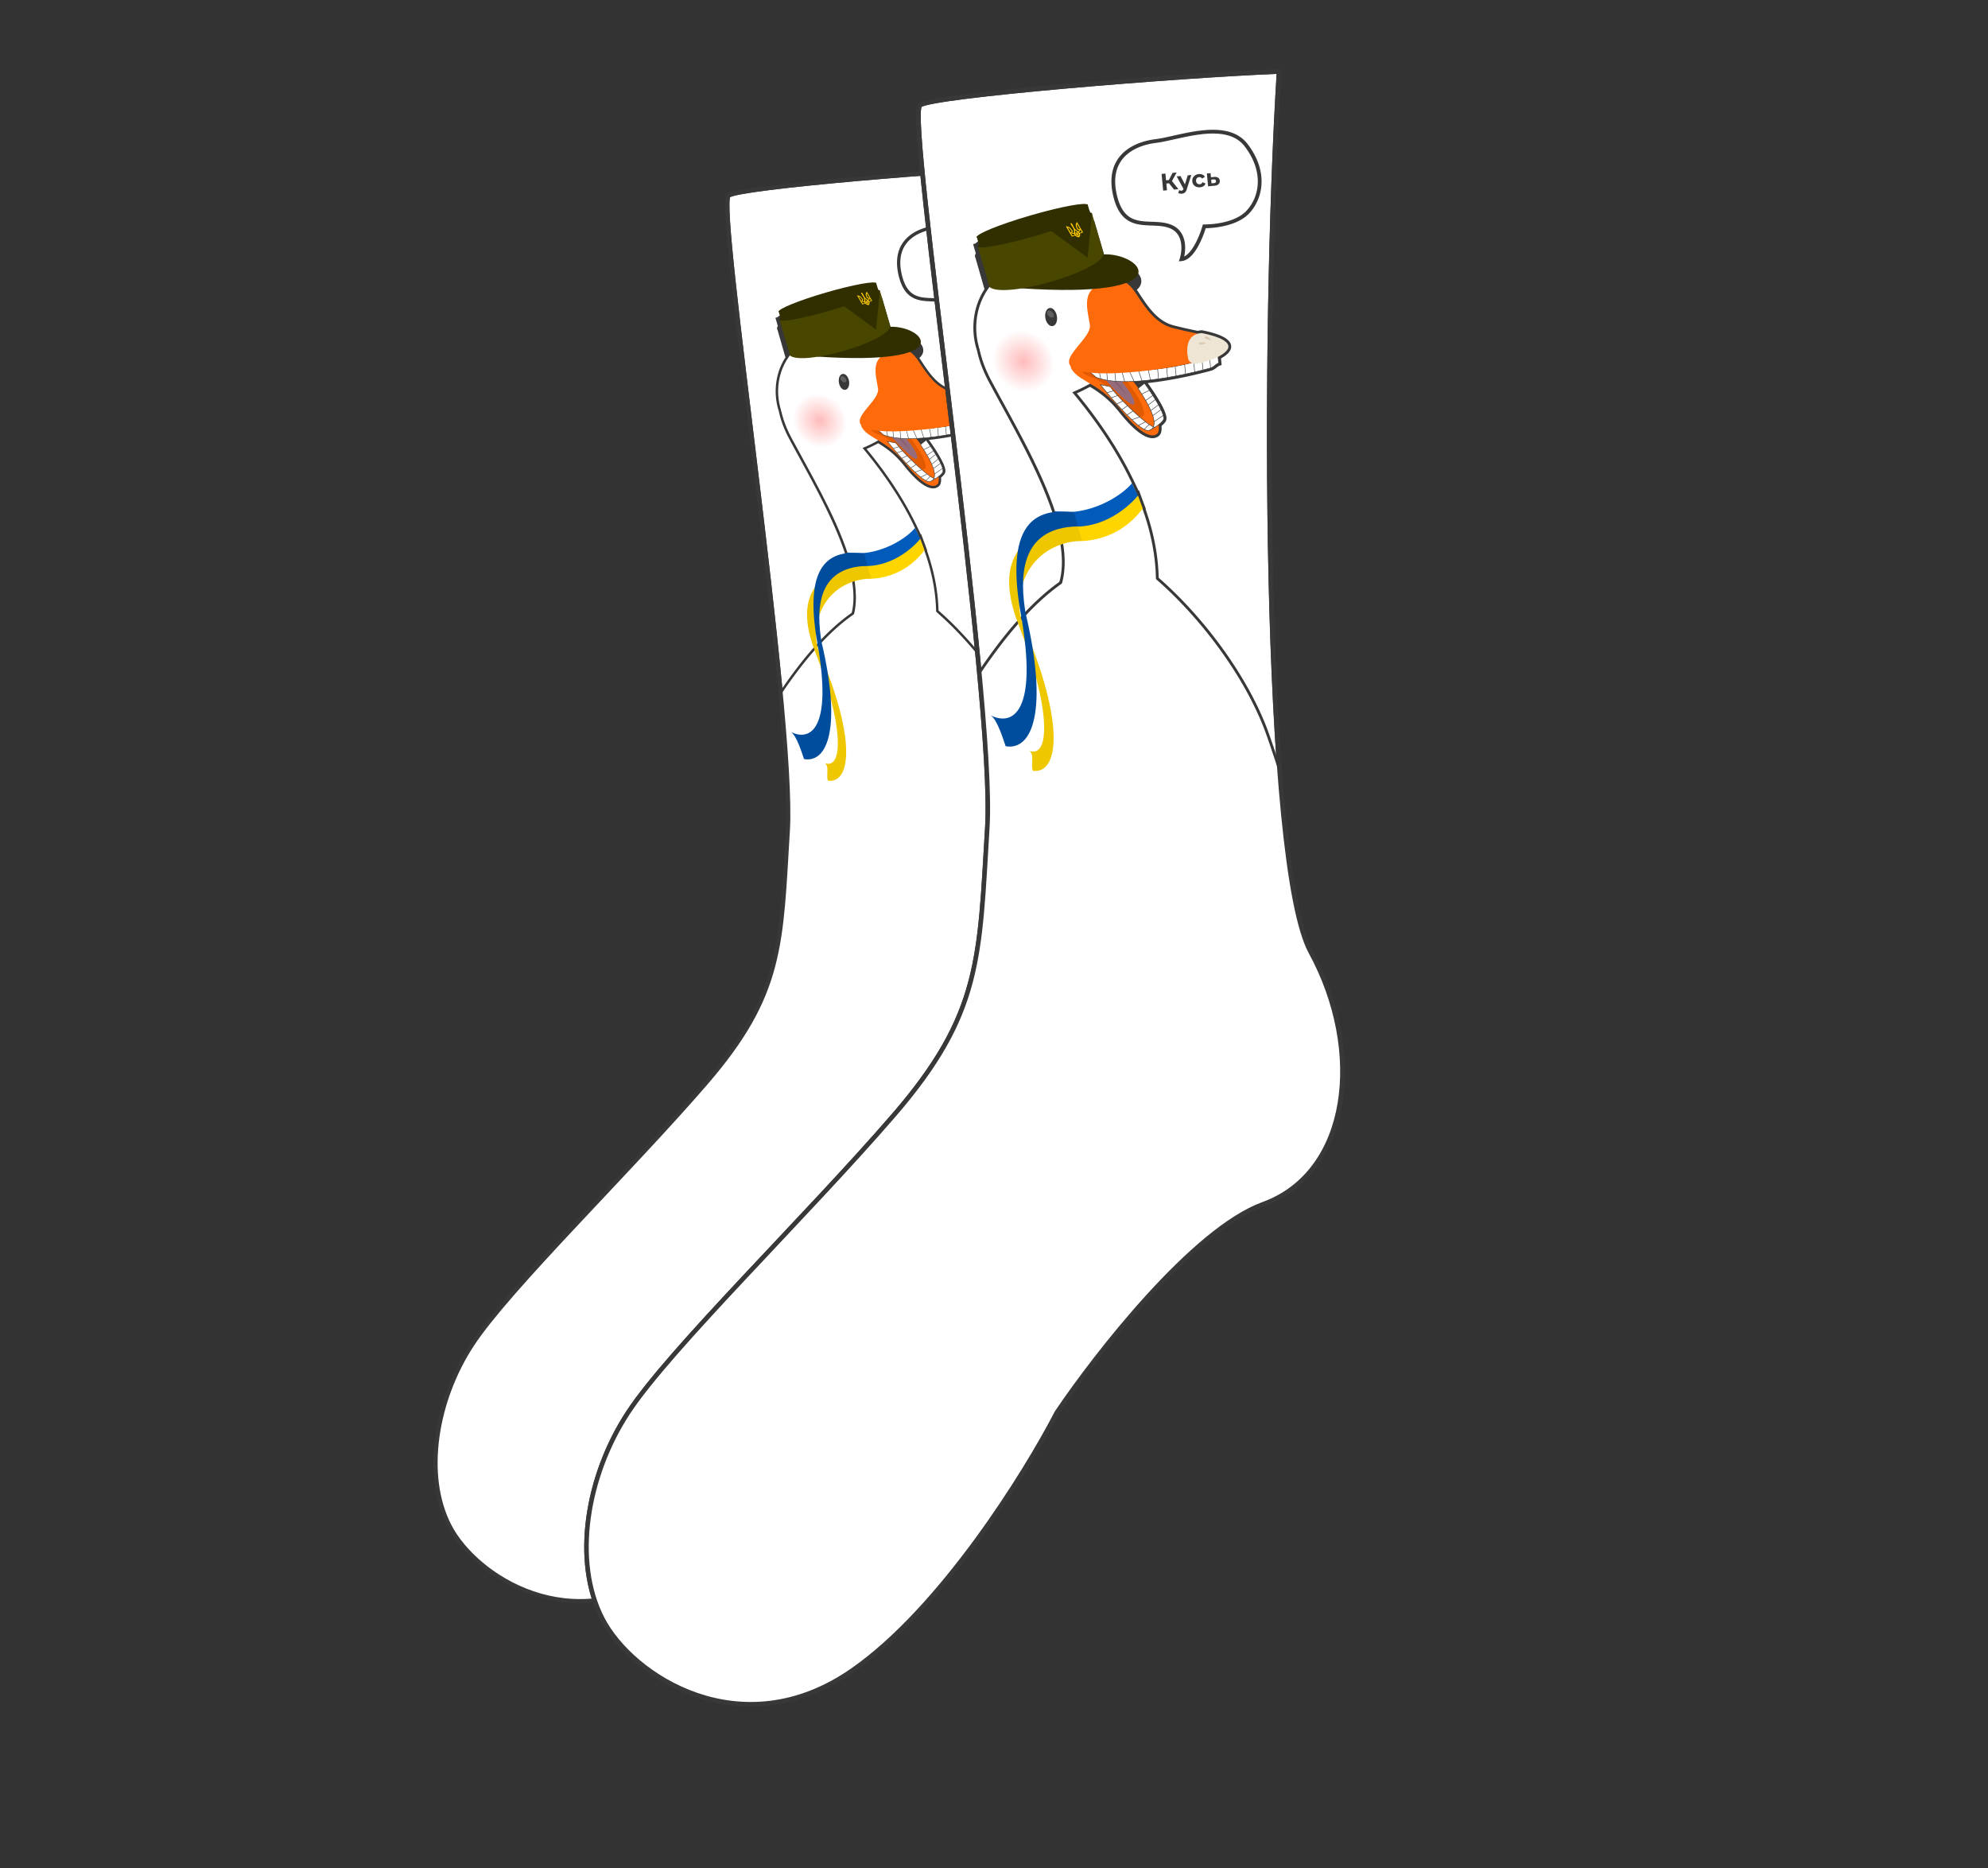 <svg xmlns="http://www.w3.org/2000/svg" width="166" height="156" fill="none"><rect width="100%" height="100%" fill="#333333" stroke="none"/><path fill="#fff" stroke="#383838" stroke-width=".339" d="M60.848 16.344c.816-.7 18.926-2.184 26.353-2.475-1.214 19.651-1.165 58.226 2.33 64.631 3.945 7.231 2.912 16.158-3.495 18.487-5.126 1.863-12.232 10.966-15.144 15.284-2.281 4.416-8.475 14.382-14.998 18.924-8.155 5.677-16.164.437-18.348-3.785-2.184-4.221-1.165-10.481 1.893-15.139 3.058-4.658 13.105-14.41 19.513-21.835 6.407-7.423 6.26-11.5 6.843-21.107.583-9.607-5.966-52.112-4.947-52.985Z"/><mask id="a" width="23.429" height="38.733" x="63.137" y="22.307" fill="#000" maskUnits="userSpaceOnUse"><path fill="#fff" d="M63.137 22.307h23.429V61.04H63.137z"/><path fill-rule="evenodd" d="M73.118 24.32c-.309-.133-2.07.206-4.147.81-2.078.602-3.746 1.26-3.935 1.537l-.033.01.176.604c-.067.054-.098.099-.088.133v.002a.05.05 0 0 0 .014.021l.703 2.442c-.89 1.303-1.045 2.992-.576 4.412.135.675.406 1.43.855 2.272.267.5.556 1.03.858 1.58 1.334 2.443 2.906 5.318 3.801 7.986l.277 1.008-.007-.002.272 1.033.006.002c.487 2.555.03 4.724-2.326 5.835-4.647 2.191 1.685 4.936 5.432 6.034 2.101-1.772 5.442-6.629 2.778-14.076l.017-.023-.348-.945-.006.006-.436-.915-.003.003c-.965-2.057-2.38-4.288-4.377-6.685.407-.163.84-.372 1.303-.633.659.393 1.46.908 2.3 1.967 1.567 1.973 2.393 2.023 2.676 1.66.067-.088.096-.322.063-.613.13-.102.249-.213.332-.328.05-.069.045-.19.002-.344a2.713 2.713 0 0 0-.167-.426 6.455 6.455 0 0 0-.185-.359 10.877 10.877 0 0 0-.41-.681 17.202 17.202 0 0 0-.612-.891l-.445.352a9.932 9.932 0 0 0-.389-.5l.064-.003a16.327 16.327 0 0 0 1.201-.103 23.57 23.57 0 0 0 1.26-.181 31.056 31.056 0 0 0 1.992-.403 33.558 33.558 0 0 0 1.168-.296c.116-.032.222-.115.324-.195.09-.071.177-.14.264-.166l-.044-.453c.424-.218.7-.464.75-.67.105-.422-.592-.81-1.945-1.075a1.464 1.464 0 0 0-.296.048l-.301-.065h-.001a36.409 36.409 0 0 1-1.53-.353c-1.237-.324-1.976-1.419-2.67-2.493a4.065 4.065 0 0 0-.253-.349c1.222-.792-.492-1.92-2.147-1.86a.488.488 0 0 0 .009-.032l-.865-2.967-.002-.01c-.01-.034-.06-.055-.145-.064l-.177-.606-.03.009Z" clip-rule="evenodd"/></mask><path fill="#383838" fill-rule="evenodd" d="M73.118 24.32c-.309-.133-2.07.206-4.147.81-2.078.602-3.746 1.26-3.935 1.537l-.033.01.176.604c-.067.054-.098.099-.088.133v.002a.05.05 0 0 0 .014.021l.703 2.442c-.89 1.303-1.045 2.992-.576 4.412.135.675.406 1.43.855 2.272.267.5.556 1.03.858 1.58 1.334 2.443 2.906 5.318 3.801 7.986l.277 1.008-.007-.002.272 1.033.006.002c.487 2.555.03 4.724-2.326 5.835-4.647 2.191 1.685 4.936 5.432 6.034 2.101-1.772 5.442-6.629 2.778-14.076l.017-.023-.348-.945-.006.006-.436-.915-.003.003c-.965-2.057-2.38-4.288-4.377-6.685.407-.163.84-.372 1.303-.633.659.393 1.46.908 2.3 1.967 1.567 1.973 2.393 2.023 2.676 1.66.067-.088.096-.322.063-.613.13-.102.249-.213.332-.328.05-.069.045-.19.002-.344a2.713 2.713 0 0 0-.167-.426 6.455 6.455 0 0 0-.185-.359 10.877 10.877 0 0 0-.41-.681 17.202 17.202 0 0 0-.612-.891l-.445.352a9.932 9.932 0 0 0-.389-.5l.064-.003a16.327 16.327 0 0 0 1.201-.103 23.57 23.57 0 0 0 1.26-.181 31.056 31.056 0 0 0 1.992-.403 33.558 33.558 0 0 0 1.168-.296c.116-.032.222-.115.324-.195.09-.071.177-.14.264-.166l-.044-.453c.424-.218.7-.464.75-.67.105-.422-.592-.81-1.945-1.075a1.464 1.464 0 0 0-.296.048l-.301-.065h-.001a36.409 36.409 0 0 1-1.53-.353c-1.237-.324-1.976-1.419-2.67-2.493a4.065 4.065 0 0 0-.253-.349c1.222-.792-.492-1.92-2.147-1.86a.488.488 0 0 0 .009-.032l-.865-2.967-.002-.01c-.01-.034-.06-.055-.145-.064l-.177-.606-.03.009Z" clip-rule="evenodd"/><path fill="#383838" d="m68.971 25.13-.057-.198.057.197Zm4.147-.81-.081.189.068.03.07-.022-.057-.196Zm-8.082 2.347.057.197.07-.02.042-.062-.169-.115Zm-.033.01-.057-.197-.197.057.057.197.197-.058Zm.176.604.128.16.107-.086-.038-.131-.197.057Zm-.088.133-.197.057v.004l.197-.061Zm0 .002.196-.06v-.002l-.196.062Zm.014.021.197-.056-.015-.054-.041-.039-.14.15Zm.703 2.442.169.116.054-.08-.026-.093-.197.057Zm-.576 4.412.2-.04-.002-.013-.004-.011-.194.064Zm.855 2.272.181-.096-.18.096Zm.858 1.58.18-.097-.18.098Zm0 0-.18.099.18-.098Zm3.801 7.986-.034.202.338.057-.11-.325-.194.066Zm0 0 .034-.203-.317-.054.085.31.198-.053Zm.277 1.008-.044.2.332.073-.09-.328-.198.054Zm-.007-.002.044-.2-.328-.072.086.324.198-.052Zm.272 1.033-.198.053.03.11.108.033.06-.196Zm.006.002.202-.038-.023-.122-.119-.036-.06.196Zm-2.326 5.835-.088-.185.088.185Zm5.432 6.034-.058.197.106.03.084-.07-.132-.157Zm2.778-14.076-.163-.124-.067.089.037.104.193-.07Zm.017-.023.164.124.067-.09-.038-.104-.193.07Zm-.348-.945.192-.071-.12-.328-.228.265.156.134ZM76.84 45l-.185.088.136.285.205-.24-.156-.133Zm-.436-.915.185-.089-.138-.288-.204.245.157.132Zm-.003.003-.185.087.136.29.207-.246-.158-.131Zm-4.377-6.685-.076-.19-.262.105.18.216.158-.131Zm1.303-.633.105-.176-.103-.06-.103.058.1.178Zm2.3 1.967-.16.127.16-.127Zm2.676 1.66.162.125-.162-.126Zm.063-.613-.126-.162-.091.07.013.115.204-.023Zm.332-.328-.167-.12.167.12Zm.002-.344-.197.054.197-.054Zm-.167-.426-.185.088.185-.088Zm-.185-.359-.18.1.18-.1Zm-.226-.388-.175.107.175-.107Zm-.184-.293.173-.11-.173.11Zm-.254-.385-.17.115.17-.115Zm-.358-.506.166-.122-.126-.17-.167.13.127.162Zm-.445.352-.166.12.126.172.167-.132-.127-.16Zm-.389-.5-.01-.205-.41.02.263.316.157-.131Zm.064-.003.01.205-.01-.205Zm.585-.04.018.204-.018-.204Zm.617-.063.023.204-.023-.204Zm.598-.078-.03-.203.03.203Zm.662-.103.034.202-.034-.202Zm.627-.113-.038-.201.038.201Zm.691-.14-.043-.2.043.2Zm.673-.15-.046-.2.046.2Zm.609-.148.05.198-.05-.198Zm.559-.148-.054-.197.054.197Zm.324-.195.127.161-.127-.161Zm.264-.166.059.197.16-.049-.015-.167-.204.02Zm-.044-.453-.094-.182-.123.064.013.138.204-.02Zm.75-.67-.198-.05.198.05Zm-1.945-1.075.04-.201-.027-.006-.027.002.014.205Zm-.296.048-.043.2.05.011.049-.013-.056-.198Zm-.301-.065.043-.2-.043.2Zm-.001 0 .043-.2-.003-.001-.04.2Zm0 0-.043.2.003.001.04-.201Zm0 0-.046.2h.003l.043-.2Zm0 0 .046-.2h-.003l-.043.2Zm-1.53-.353.053-.198-.052.198ZM76.73 30.2l-.173.112.172-.112Zm-.253-.349-.111-.172-.191.124.143.177.16-.129Zm-2.147-1.86-.196-.061-.084.276.288-.01-.008-.206Zm.009-.032.2.046.012-.052-.015-.052-.197.058Zm-.865-2.967-.205.011.001.024.007.023.197-.058Zm-.002-.01-.197.057.197-.057Zm-.145-.064-.197.057.038.132.136.015.023-.204Zm-.177-.606.197-.058-.057-.197-.197.058.057.197Zm-4.12 1.014c1.034-.3 1.987-.534 2.718-.676.366-.071.673-.118.904-.14.116-.01.21-.015.28-.013.035.001.062.004.081.007.021.003.027.006.025.005l.162-.377a.717.717 0 0 0-.257-.045 2.794 2.794 0 0 0-.329.015c-.25.023-.572.073-.944.145-.746.145-1.712.383-2.755.685l.114.394Zm-3.824 1.456c-.001.003.003-.003.019-.017a.67.67 0 0 1 .065-.05c.058-.039.14-.085.243-.138.207-.106.491-.23.838-.366a32.278 32.278 0 0 1 2.658-.885l-.114-.394a32.69 32.69 0 0 0-2.693.897 10.06 10.06 0 0 0-.876.383 2.825 2.825 0 0 0-.285.164.724.724 0 0 0-.193.175l.338.232Zm-.145.091.033-.01-.114-.393-.033.01.114.393Zm.316.35-.176-.604-.394.115.176.604.394-.114Zm-.089.134c.01.032.007.06.002.08a.102.102 0 0 1-.013.032l.005-.005a.29.29 0 0 1 .026-.023l-.256-.32a.556.556 0 0 0-.115.12.274.274 0 0 0-.042.23l.393-.114Zm0-.003v-.001l-.392.122v.002l.392-.123Zm-.041-.066a.155.155 0 0 1 .041.067l-.392.12a.256.256 0 0 0 .07.112l.28-.299Zm.759 2.534-.703-2.441-.394.113.703 2.442.394-.114Zm-.579 4.405c-.45-1.366-.299-2.987.55-4.232l-.338-.232c-.928 1.361-1.087 3.118-.601 4.592l.39-.128Zm.842 2.24c-.441-.827-.705-1.564-.835-2.216l-.402.08c.14.698.419 1.473.875 2.329l.362-.193Zm.856 1.578c-.301-.551-.59-1.08-.856-1.578l-.362.193c.268.5.557 1.03.859 1.582l.36-.197Zm0 0-.36.197.36-.196Zm3.817 8.018c-.903-2.688-2.484-5.58-3.817-8.018l-.36.197c1.338 2.446 2.899 5.304 3.788 7.952l.388-.13Zm-.23.268.07-.405-.07.405Zm.51.751-.278-1.008-.395.109.277 1.008.396-.109Zm-.249.253.007.002.088-.4-.007-.002-.088.4Zm.515.781-.272-1.033-.397.104.272 1.034.397-.105Zm-.133-.142-.005-.002-.12.392.005.002.12-.392Zm-2.299 6.217c1.225-.578 1.969-1.44 2.336-2.495.364-1.047.352-2.268.105-3.564l-.403.077c.24 1.258.242 2.4-.09 3.353-.328.945-.992 1.724-2.123 2.258l.175.37Zm5.402 5.651c-1.868-.547-4.358-1.5-5.798-2.575-.358-.267-.643-.536-.837-.8-.194-.265-.288-.515-.288-.749.001-.454.372-.986 1.521-1.528l-.175-.37c-1.174.553-1.754 1.186-1.756 1.897 0 .349.14.682.367.992.226.309.546.606.923.887 1.501 1.12 4.05 2.09 5.928 2.64l.115-.394Zm2.528-13.81c2.63 7.352-.668 12.122-2.718 13.85l.265.314c2.154-1.817 5.537-6.76 2.84-14.302l-.387.138Zm.046-.215-.017.022.328.247.017-.022-.328-.247Zm-.377-.751.349.945.385-.142-.349-.945-.385.142Zm.343.069.005-.007-.31-.267-.006.007.31.267Zm-.777-.961.436.915.37-.176-.436-.916-.37.177Zm.34.046.002-.003-.314-.263-.003.003.315.263Zm-4.693-6.685c1.987 2.386 3.393 4.602 4.35 6.64l.371-.174c-.974-2.075-2.4-4.32-4.405-6.728l-.316.262Zm1.36-.942c-.455.257-.88.461-1.278.62l.152.381c.416-.167.859-.38 1.328-.644l-.202-.357Zm2.562 2.017c-.863-1.086-1.687-1.616-2.356-2.015l-.21.352c.65.387 1.427.888 2.245 1.918l.321-.255Zm2.353 1.662a.246.246 0 0 1-.178.093c-.091.01-.23-.01-.427-.105-.396-.194-.971-.671-1.748-1.65l-.321.255c.79.995 1.41 1.53 1.89 1.763.24.118.459.166.651.145a.655.655 0 0 0 .457-.25l-.324-.251Zm.02-.464c.016.134.017.25.007.338-.01.098-.03.13-.027.126l.324.251c.07-.09.099-.22.11-.333.014-.124.012-.271-.006-.428l-.407.046Zm.37-.47c-.066.092-.169.19-.291.285l.251.324c.139-.108.274-.233.373-.37l-.333-.24Zm-.028-.17a.607.607 0 0 1 .025.15c0 .035-.007.033.003.02l.333.239a.437.437 0 0 0 .075-.26c0-.083-.017-.171-.041-.258l-.395.108Zm-.155-.393c.073.152.125.285.155.392l.395-.108a2.917 2.917 0 0 0-.18-.46l-.37.176Zm-.18-.348c.068.122.128.238.18.348l.37-.176a6.71 6.71 0 0 0-.19-.37l-.36.198Zm-.221-.38c.078.129.153.256.222.38l.358-.198c-.072-.13-.15-.263-.23-.395l-.35.213Zm-.181-.29c.061.096.122.193.18.29l.351-.213c-.06-.1-.123-.2-.186-.298l-.345.222Zm-.252-.38c.083.122.168.25.252.38l.345-.22a17.853 17.853 0 0 0-.258-.39l-.339.23Zm-.353-.5c.104.142.226.313.353.5l.34-.23c-.131-.192-.256-.367-.362-.513l-.33.243Zm-.153.391.445-.351-.254-.322-.445.352.254.321Zm-.673-.529c.134.16.26.326.38.49l.331-.242a10.23 10.23 0 0 0-.396-.51l-.315.262Zm.21-.339-.062.003.02.41.062-.003-.02-.41Zm.579-.04c-.196.017-.389.03-.579.04l.02.41c.196-.01.394-.024.594-.04l-.035-.41Zm.61-.062c-.205.024-.409.045-.61.063l.035.408c.206-.017.414-.039.622-.063l-.047-.408Zm.593-.077c-.198.029-.396.055-.593.078l.047.407c.201-.024.403-.05.604-.079l-.058-.406Zm.656-.102c-.218.036-.437.07-.656.102l.058.406c.223-.032.446-.067.667-.104l-.069-.404Zm.624-.112c-.206.039-.414.076-.624.112l.069.404c.212-.036.423-.074.632-.114l-.077-.402Zm.686-.139c-.224.048-.453.094-.686.139l.077.402c.236-.044.468-.092.695-.14l-.086-.401Zm.67-.15c-.217.051-.44.101-.67.15l.086.401c.232-.05.458-.1.677-.151l-.093-.4Zm.604-.147c-.193.049-.395.098-.604.147l.093.4c.212-.05.416-.1.612-.15l-.1-.397Zm.556-.146c-.176.047-.361.097-.556.146l.101.397c.197-.05.385-.1.563-.148l-.108-.395Zm.251-.16c-.11.087-.183.14-.251.16l.108.395c.164-.045.304-.159.397-.232l-.254-.322Zm.331-.2c-.131.04-.25.138-.33.2l.253.323c.1-.08.154-.118.196-.13l-.119-.393Zm-.188-.237.043.453.409-.039-.044-.453-.408.039Zm.755-.74c-.01.044-.056.124-.172.228-.112.1-.271.206-.473.31l.188.364c.222-.114.413-.24.558-.369.14-.125.258-.272.298-.435l-.398-.098Zm-1.786-.824c.67.131 1.157.29 1.46.457a.878.878 0 0 1 .29.228c.042.059.046.101.037.139l.398.098a.567.567 0 0 0-.103-.477 1.272 1.272 0 0 0-.424-.347c-.358-.198-.895-.366-1.579-.5l-.079.402Zm-.2.045a1.26 1.26 0 0 1 .253-.042l-.027-.409c-.12.008-.233.027-.336.056l.11.395Zm-.4-.063.301.066.087-.401-.302-.065-.086.4Zm-.001 0 .087-.4h-.001l-.086.4Zm.003.001.08-.402-.08.402Zm-.003 0 .086-.402-.086.401Zm-.003-.001.092-.4-.092.4Zm-1.535-.355c.509.134 1.04.248 1.537.355l.087-.4c-.5-.108-1.021-.22-1.52-.351l-.104.396Zm-2.792-2.58c.687 1.062 1.465 2.233 2.792 2.58l.104-.396c-1.149-.3-1.848-1.319-2.552-2.406l-.344.223Zm-.239-.33c.079.096.158.206.239.33l.344-.222a4.256 4.256 0 0 0-.264-.367l-.319.258Zm-1.98-1.786c.787-.027 1.58.23 2.019.569.222.172.32.337.328.468.008.114-.049.272-.32.447l.224.344c.34-.22.527-.5.505-.819-.02-.302-.226-.563-.486-.764-.527-.408-1.418-.685-2.285-.655l.015.41Zm-.199-.283a.205.205 0 0 1-.005.018l.392.12a.644.644 0 0 0 .013-.045l-.4-.093Zm-.862-2.862.865 2.966.394-.115-.866-2.966-.393.115Zm-.002-.01a.159.159 0 0 1-.006-.037l.41-.022a.25.25 0 0 0-.01-.056l-.394.114Zm.03.082a.324.324 0 0 1 .034.005l.007.002a.103.103 0 0 1-.028-.02.155.155 0 0 1-.043-.07l.394-.114a.274.274 0 0 0-.16-.172.559.559 0 0 0-.16-.039l-.044.408Zm-.352-.753.177.606.393-.114-.176-.607-.394.115Zm.223.148.032-.008-.115-.394-.031.009.114.393Z" mask="url(#a)"/><path fill="#fff" fill-rule="evenodd" d="M87.23 65.145c.487 6.473 1.231 11.405 2.296 13.355 3.945 7.231 2.912 16.158-3.495 18.487-5.126 1.863-12.232 10.966-15.144 15.284-2.281 4.416-8.475 14.382-14.998 18.924-8.155 5.677-16.164.436-18.348-3.785-2.184-4.222-1.165-10.481 1.893-15.139 1.842-2.806 6.222-7.462 10.814-12.344 3.03-3.22 6.152-6.54 8.698-9.49 6.022-6.978 6.256-10.998 6.746-19.433.03-.54.063-1.097.098-1.675.14-2.292-.128-6.457-.601-11.483 7.866-11.68 12.548-7.27 12.548-7.27 3.248 2.672 6.771 7.094 8.447 11.482.261.705.618 1.755 1.046 3.087Z" clip-rule="evenodd"/><path fill="#383838" d="m87.23 65.145.102-.007v-.012l-.004-.012-.098.031ZM89.526 78.5l-.09.049.09-.05ZM86.03 96.987l.035.096-.035-.096ZM70.887 112.27l-.086-.058-.005.011.09.047Zm-14.998 18.924.058.084-.059-.084ZM37.54 127.41l-.091.047.091-.047Zm1.893-15.139.086.056-.086-.056Zm10.814-12.344.075.07-.075-.07Zm8.698-9.49-.077-.068.077.067Zm6.746-19.433.102.006-.102-.006Zm.098-1.675.103.006-.103-.006Zm-.601-11.483-.085-.057-.02.03.003.037.102-.01Zm12.548-7.27-.07.074.005.004.065-.079Zm8.447 11.482.097-.036-.097.036Zm.944 3.095c.243 3.238.552 6.092.932 8.382.38 2.286.834 4.022 1.376 5.014l.18-.098c-.523-.959-.974-2.664-1.353-4.95-.38-2.281-.687-5.129-.93-8.363l-.205.015Zm2.308 13.396c1.963 3.598 2.685 7.614 2.123 11.016-.561 3.4-2.403 6.177-5.563 7.325l.07.193c3.247-1.18 5.125-4.031 5.696-7.485.57-3.452-.164-7.514-2.146-11.147l-.18.098Zm-3.44 18.341c-1.298.472-2.713 1.398-4.15 2.585-1.437 1.186-2.9 2.638-4.293 4.164a79.939 79.939 0 0 0-6.751 8.575l.17.114a79.721 79.721 0 0 1 6.733-8.551c1.388-1.522 2.844-2.966 4.272-4.144 1.429-1.18 2.823-2.09 4.089-2.55l-.07-.193Zm-15.2 15.334c-1.139 2.203-3.255 5.794-5.9 9.401-2.647 3.608-5.818 7.224-9.066 9.485l.117.169c3.276-2.281 6.463-5.918 9.114-9.533 2.652-3.616 4.774-7.216 5.917-9.428l-.182-.094ZM55.83 131.11c-4.049 2.819-8.055 2.925-11.32 1.807-3.272-1.12-5.799-3.469-6.878-5.554l-.182.094c1.105 2.136 3.675 4.518 6.993 5.654 3.323 1.138 7.398 1.026 11.504-1.832l-.117-.169Zm-18.198-3.747c-2.161-4.178-1.158-10.397 1.888-15.036l-.172-.112c-3.07 4.677-4.105 10.977-1.898 15.242l.182-.094Zm1.888-15.036c1.836-2.797 6.207-7.444 10.803-12.33l-.15-.14c-4.588 4.877-8.976 9.542-10.825 12.358l.172.112Zm10.803-12.33c3.029-3.22 6.152-6.54 8.701-9.494l-.155-.134c-2.545 2.95-5.666 6.266-8.696 9.488l.15.14Zm8.701-9.494c3.017-3.496 4.59-6.258 5.468-9.207.876-2.945 1.057-6.072 1.302-10.286l-.205-.012c-.245 4.22-.426 7.322-1.294 10.24-.867 2.913-2.422 5.65-5.426 9.131l.155.134Zm6.77-19.493.099-1.675-.205-.012-.099 1.675.205.012Zm.099-1.675c.14-2.301-.129-6.474-.602-11.498l-.204.019c.473 5.027.74 9.184.601 11.467l.205.012Zm11.844-18.76.07-.075h-.001l-.004-.004-.011-.01a2.498 2.498 0 0 0-.213-.162 3.599 3.599 0 0 0-.657-.35c-.577-.237-1.428-.427-2.525-.245-2.195.365-5.353 2.21-9.292 8.06l.17.115c3.927-5.831 7.042-7.621 9.155-7.972 1.056-.176 1.868.007 2.414.232.274.112.481.235.62.33a2.318 2.318 0 0 1 .193.146l.008.008.002.002.07-.075Zm8.543 11.446c-1.683-4.407-5.219-8.843-8.478-11.525l-.13.158c3.236 2.664 6.748 7.072 8.417 11.44l.191-.073Zm1.048 3.093a81.874 81.874 0 0 0-1.047-3.092l-.193.072c.26.703.616 1.751 1.045 3.083l.195-.063Z"/><path stroke="#383838" stroke-width=".328" d="M60.848 16.344c.816-.7 18.927-2.184 26.353-2.475-1.214 19.651-1.165 58.226 2.33 64.631 3.945 7.231 2.912 16.158-3.495 18.487-5.126 1.863-12.232 10.966-15.144 15.284-2.281 4.416-8.475 14.382-14.998 18.924-8.155 5.677-16.164.436-18.348-3.785-2.184-4.221-1.165-10.481 1.893-15.139 3.058-4.658 13.105-14.41 19.513-21.835 6.407-7.423 6.261-11.5 6.843-21.107.583-9.607-5.966-52.112-4.947-52.985Z"/><path fill="#fff" d="M66.09 36.563c-2.365-4.434.19-6.49 1.763-6.964 1.28.687 5.715 1.881 3.598 2.083-2.117.202-1.248 3.032-.549 4.421 11.736 13.053 6.422 21.472 3.501 23.936-3.747-1.099-9.72-3.493-5.33-5.91 5.627-3.094-.025-12.024-2.982-17.566Z"/><path fill="#005BBB" d="M70.746 46.128c2.37.412 4.794-1.007 5.659-2.043l.442.926a5.45 5.45 0 0 1-5.817 2.15l-.284-1.033Z"/><path fill="#FFD500" d="M71.018 47.134c2.873.634 4.955-1.117 5.83-2.14l.349.946c-1.92 2.555-4.755 2.582-5.907 2.228l-.272-1.034Z"/><path fill="#fff" d="M74.424 36.087c-4.284 2.924-6.522 1.67-7.105.678-3.49-1.647-3.363-8.418 2.289-8.958 5.652-.54 10.17 4.624 4.816 8.28Z"/><ellipse cx="2.167" cy="2.365" fill="url(#b)" rx="2.167" ry="2.365" transform="matrix(-.697 .717 .718 .697 68.257 31.933)"/><ellipse cx=".429" cy=".674" fill="#383838" rx=".429" ry=".674" transform="matrix(.986 -.168 .168 .986 69.937 31.293)"/><ellipse cx=".193" cy=".303" fill="#fff" opacity=".2" rx=".193" ry=".303" transform="matrix(-.731 .683 .683 .73 70.36 31.313)"/><path fill="#EEC700" d="M72.432 47.244c-2.27-.136-6.736 1.11-4.372 7.158 2.347 6.003 2.414 9.92.786 9.312.448.202.099 1.13.297 1.473 1.874.234 2.42-3.387-.785-10.888-.743-2.005.322-5.813 4.391-6.004l-.317-1.051Z"/><path fill="#004D9D" d="M72.159 46.201c-2.411-.249-5.197.262-3.907 7.494 1.279 7.165-.58 8.243-2.217 7.418.49.293.96 1.857 1.1 2.267 1.965.349 3.16-2.608 1.459-9.795-.385-2.397-.563-6.267 3.846-6.334l-.281-1.05Z"/><path fill="#FF6B0A" d="M72.007 35.755c-.504-.738 1.291-.672 2.209-.593 1.803.077 3.116 2.712 3.655 3.376.54.665.595 1.656.438 1.859-.283.363-1.109.313-2.675-1.66-1.567-1.973-2.996-2.06-3.627-2.982Z"/><path fill="#E25A00" d="M72.675 35.78c-.356-.584.624-.716 1.31-.68 1.35.007 2.33 1.912 2.714 2.434.384.522.698 1.382.573 1.551-.223.304-1.087.065-2.2-1.486-1.115-1.55-1.953-1.092-2.397-1.82Z"/><path fill="#956C7C" d="M76.592 38.21c.049-.605-1.656-2.532-2.515-3.42l-.28.943c.912 1.077 2.746 3.08 2.795 2.476Z"/><path fill="#86616F" d="M75.983 37.52c-.083-.241-1.769-2.153-2.601-3.079l-.027.25c.91 1.043 2.71 3.069 2.628 2.828Z"/><path fill="#fff" d="m76.86 37.127.472-.373a17.534 17.534 0 0 1 .796 1.185c.08.13.156.26.226.388.069.124.132.245.186.358.074.158.132.303.166.426.043.156.047.276-.002.345-.136.188-.368.367-.59.507-.095.06-.188.114-.27.157a.566.566 0 0 1-.181.09c-.087.026-.207-.005-.352-.081a2.822 2.822 0 0 1-.42-.286 7.755 7.755 0 0 1-.483-.422 14.07 14.07 0 0 1-.358-.35 19.967 19.967 0 0 1-.75-.802 31.446 31.446 0 0 1-1.2-1.419l.717.145c.064.089.145.192.24.304.09.108.193.225.305.348a17.664 17.664 0 0 0 .726.749 22.191 22.191 0 0 0 .89.823c.154.133.301.255.436.36.093.071.18.135.259.19.123.083.229.144.31.175a.763.763 0 0 0 .05-.375 1.98 1.98 0 0 0-.094-.441 3.966 3.966 0 0 0-.142-.372 6.412 6.412 0 0 0-.195-.407 12.682 12.682 0 0 0-.47-.806 16.869 16.869 0 0 0-.272-.416Z"/><path stroke="#383838" stroke-width=".038" d="M77.662 40.21c.109-.05.277-.136.452-.247m-.452.247c-.086.026-.206-.005-.35-.081m.35.08c.278-.083.398-.302.371-.64m.08.394c.222-.14.455-.319.59-.508.05-.068.046-.188.003-.343m-.592.851c-.076.022-.233-.053-.441-.195M75.056 37.3a5.072 5.072 0 0 1-.239-.304l-.718-.145c.14.177.305.378.485.593m.472-.144-.472.144m.472-.144c.09.108.194.225.306.348m-.778-.204.31.366m0 0 .468-.162m-.467.162c.13.151.266.306.404.46m.063-.622c.119.13.248.266.383.405m-.446.217.446-.217m-.446.217c.124.138.25.276.377.412m.07-.63c.11.115.225.23.342.345m-.412.285.412-.285m-.412.285c.125.133.25.264.374.39m.038-.675c.134.13.27.26.405.387m-.443.288.443-.288m-.443.288c.122.122.242.24.358.35m.085-.638c.326.303.648.584.921.796m-1.006-.158.57-.202m-.57.202c.17.159.332.302.483.422m0 0 .523-.264m-.523.264c.154.123.296.22.42.286m.103-.55c.093.071.18.135.259.19m-.362.36.362-.36m.36-.2.673-.458m-.673.458a1.98 1.98 0 0 0-.094-.441m.767-.017a2.723 2.723 0 0 0-.166-.425m-.601.442.6-.443m-.6.443a3.966 3.966 0 0 0-.142-.372m.743-.07a6.455 6.455 0 0 0-.186-.36m-.557.43.557-.43m-.557.43a6.412 6.412 0 0 0-.195-.407m.752-.022c-.07-.127-.147-.258-.226-.388m-.526.41.526-.41m-.526.41a9.302 9.302 0 0 0-.188-.342m.714-.068c-.06-.098-.122-.197-.184-.294m-.53.362.53-.361m-.53.361c-.085-.148-.18-.303-.281-.464m.811.102a17.789 17.789 0 0 0-.254-.384m-.557.282a16.869 16.869 0 0 0-.273-.416l.472-.373c.106.144.229.317.358.507m-.557.282.557-.282"/><path fill="#fff" d="m82.703 34.572.066.689c-.183.055-.369.3-.588.36a31.23 31.23 0 0 1-1.84.447 33.27 33.27 0 0 1-1.32.252 27.174 27.174 0 0 1-1.26.181 20.166 20.166 0 0 1-1.201.103c-.235.012-.465.018-.69.017-.225 0-.443-.008-.653-.024a6.768 6.768 0 0 1-.604-.069 4.628 4.628 0 0 1-.494-.107 3.272 3.272 0 0 1-.338-.113l-.589-.5a23.653 23.653 0 0 0 1.956.073 28.265 28.265 0 0 0 3.143-.187 22.574 22.574 0 0 0 1.291-.194 17.654 17.654 0 0 0 1.363-.305 13.323 13.323 0 0 0 1.16-.373c.205-.078.405-.161.598-.25Z"/><path stroke="#383838" stroke-width=".038" d="M82.105 34.822c.205-.078.405-.161.598-.25l.066.689c-.183.055-.369.3-.588.36m-.076-.8.076.8m-.076-.8c-.181.07-.367.134-.555.195m.631.605a31.23 31.23 0 0 1-.559.148m0 0-.072-.753m.072.753c-.195.05-.398.099-.608.148m.536-.901c-.198.064-.4.123-.605.179m.069.722-.07-.722m.07.722a34.71 34.71 0 0 1-.673.15m.604-.872c-.221.06-.445.115-.672.165m.068.708-.068-.708m.068.708a33.27 33.27 0 0 1-.691.14m.623-.848c-.228.051-.46.098-.69.14m.067.707-.068-.707m.068.707c-.207.04-.417.077-.628.113m.56-.82c-.209.038-.419.073-.628.104m.068.716-.069-.716m.069.716c-.22.037-.44.072-.662.103m.594-.819c-.222.034-.443.063-.663.09m.07.73-.07-.73m.07.73c-.2.028-.4.054-.6.077m.53-.807a24.7 24.7 0 0 1-.681.072m.152.735-.152-.735m.152.735c-.207.025-.413.046-.616.063m.464-.798c-.242.022-.48.04-.715.056m.25.742-.25-.742m.25.742c-.197.017-.392.03-.585.04m.335-.782c-.227.014-.45.026-.668.035m.333.747-.333-.747m.333.747c-.235.012-.465.018-.69.017m.357-.764c-.19.007-.377.013-.559.017m.203.747-.203-.747m.203.747c-.225 0-.444-.008-.654-.024m.451-.723-.52.006m.069.717-.069-.717m.069.717a6.768 6.768 0 0 1-.604-.069m.535-.648c-.207 0-.407-.001-.598-.005m.063.653-.063-.653m.063.653a4.628 4.628 0 0 1-.494-.107m.431-.546c-.193-.004-.377-.01-.551-.017m.12.563a3.272 3.272 0 0 1-.338-.113l-.589-.5c.232.02.504.037.807.05m.12.563-.12-.563"/><path fill="#FF6B0A" d="M76.731 30.2c-.872-1.348-1.733-1.19-2.133-.837-1.972.334-1.494 1.815-1.282 3.07.213 1.254-3.66 3.178.167 3.547 2.6.25 9.228-.69 9.838-1.854.359-.684-1.952-.92-3.918-1.434-1.238-.324-1.976-1.419-2.672-2.493Z"/><path fill="#EFE5D5" d="M81.11 35.306c1.277-.193 2.263-.76 2.364-1.17.104-.421-.592-.809-1.946-1.074-1.12.075-1.158 1.152-.997 1.878.055.249.315.406.579.366Z"/><path fill="#DACAB0" d="M82.228 33.604c-.22-.047-.617-.165-.455-.265.162-.1.37.135.455.265ZM81.883 33.779c-.221-.04-.644-.085-.564.063.08.148.41.02.564-.063Z"/><path fill="#312F00" d="m73.353 24.287-.198-.681-8.147 2.364 1.074 3.695.286-.083 6.836-1.533 1.024-.749-.746-2.568.04-.006-.049-.451-.12.012Z"/><ellipse cx="4.363" cy=".433" fill="#312F00" rx="4.363" ry=".433" transform="matrix(-.96 .279 .279 .96 73.355 23.86)"/><path fill="#312F00" d="M74.325 27.285c2.843-.107 5.875 3.293-6.1 2.489l6.1-2.49Z"/><path fill="#494600" d="M74.343 27.253c-.315 1.35-7.326 3.314-8.383 2.433l-.854-2.972c1.274.05 3.404-1.298 5.37-1.151l2.682 1.962.316-3.25.87 2.978Z"/><ellipse cx="4.24" cy=".433" fill="#312F00" rx="4.24" ry=".433" transform="matrix(-.96 .279 .279 .96 73.049 23.241)"/><ellipse cx="4.3" cy=".433" fill="#312F00" rx="4.3" ry=".433" transform="matrix(-.96 .279 .279 .96 73.232 23.894)"/><path fill="#FC0" d="m72.386 24.355-.028.035c-.065.094-.085.181-.053.282.014.042.034.084.05.125.016.036.03.072.045.109.004.01.007.013.021.009.03-.009.06-.008.083.009.022.014.028.034.022.055-.005.021-.024.036-.048.046a.038.038 0 0 1-.035-.002.683.683 0 0 1-.222-.183c-.048-.06-.079-.128-.113-.193l-.059-.112a.204.204 0 0 0-.123-.11.107.107 0 0 0-.006.076.406.406 0 0 0 .03.067c.013.023.03.045.044.067.037.059.075.117.11.176.056.1.078.205.063.315-.002.014-.012.022-.028.027-.041.012-.085 0-.101-.03-.016-.026 0-.062.038-.078.014-.006.013-.01.006-.018l-.103-.133c-.039-.05-.074-.102-.131-.14a.512.512 0 0 0-.282-.087l.008.014.427.732c.008.014.008.014.025.008l.196-.075c.012-.005.018-.004.026.004.058.06.136.1.232.115.02.003.04.01.06.015.018-.048.056-.09.065-.141a.267.267 0 0 0-.005-.124c-.002-.01.001-.014.011-.018l.2-.076c.011-.004.015-.008.01-.018l-.43-.737c0-.002 0-.004-.005-.011Zm-.006.141h.007l.007.013.204.349c.011.02.011.02-.015.03-.01.003-.016.003-.023-.003a.142.142 0 0 0-.088-.032c-.014 0-.02-.006-.023-.015-.018-.047-.036-.095-.057-.141a.246.246 0 0 1-.021-.14c.001-.02.006-.04.009-.06Zm-.678.26.003-.002a.35.35 0 0 1 .023.01c.055.026.099.046.134.089.043.053.085.108.127.162.006.007.007.013 0 .021a.094.094 0 0 0-.027.075c.001.013-.006.02-.03.024-.014.003-.014-.006-.017-.012l-.207-.356a.032.032 0 0 1-.006-.01Zm.818.317.013-.008c.047-.029.076-.064.068-.112 0-.006.001-.01.009-.012l.017-.007c.008-.003.013-.002.017.005l.083.145c.002.002-.001.01-.005.012-.044.017-.09.035-.134.05a.022.022 0 0 1-.015-.002l-.053-.07Zm-.353.135c.012.026.022.052.033.079.003.007-.004.01-.01.012-.042.016-.084.03-.125.047-.014.006-.02.003-.025-.007l-.075-.129c-.012-.02-.012-.02.014-.03.007-.002.014-.005.02.001.037.032.085.04.137.033l.03-.006Zm.07-.247c.052.04.103.08.164.11-.018.024-.034.046-.052.067-.002.003-.011.005-.016.005l-.082-.008c-.008 0-.011-.003-.01-.01a.51.51 0 0 0-.004-.152v-.012Zm.288.27c.022.033.016.116-.007.135h-.002l-.058-.1c-.001-.002.002-.008.005-.01.02-.01.04-.016.062-.024Zm-.075.163c-.045-.003-.126-.055-.135-.083l.056-.021c.01-.005.016-.003.02.005l.047.08.012.019Zm.016-.202c-.01.004-.022.01-.033.012-.003.001-.013-.001-.013-.003a.067.067 0 0 1 .028-.083c.007-.004.012-.005.017 0 .013.017.025.033.04.05.004.006 0 .01-.007.013a.558.558 0 0 0-.032.011Zm-.151.058-.03.01c-.009.005-.016.004-.02-.005a1.059 1.059 0 0 1-.02-.05c-.002-.01.002-.013.013-.014.035-.005.079.01.094.035.002.003-.002.01-.005.011l-.032.013Z"/><path fill="#fff" d="M79.23 25.238c1.132.452 1.016 1.791.816 2.404.814-.078 1.454-1.64 1.671-2.412.845 0 2.412-.195 3.21-1.062.996-1.083 1.328-2.97-.136-4.887-1.463-1.918-4.932-.52-6.634-.311-1.702.208-3.656 1.241-2.98 4.03.674 2.79 2.638 1.672 4.053 2.238Z"/><path fill="#383838" d="m80.046 27.642.013.137-.21.02.066-.2.13.043Zm-.816-2.404-.051.128.051-.128ZM75.176 23l.135-.033-.135.033Zm2.981-4.031-.017-.137.017.137Zm6.634.31-.11.084.11-.084Zm.136 4.888-.102-.093.102.093Zm-3.21 1.062-.132-.037.028-.1h.105v.137Zm-1.802 2.37c.094-.291.169-.755.087-1.195-.081-.434-.311-.835-.823-1.04l.102-.255c.62.248.898.742.992 1.245a2.844 2.844 0 0 1-.096 1.33l-.262-.086Zm-.736-2.234c-.33-.132-.699-.168-1.09-.186-.386-.018-.8-.02-1.189-.091-.394-.074-.775-.222-1.101-.543-.325-.32-.584-.8-.757-1.513l.269-.065c.164.681.404 1.108.681 1.381.276.272.6.402.959.468.364.068.747.068 1.15.087.395.018.803.055 1.18.206l-.102.256Zm-4.137-2.333c-.346-1.433-.02-2.44.635-3.112.647-.664 1.596-.982 2.463-1.088l.034.274c-.835.102-1.713.405-2.3 1.007-.578.593-.892 1.497-.563 2.854l-.269.065Zm3.098-4.2c.417-.051.944-.175 1.536-.307.588-.13 1.233-.266 1.873-.335 1.27-.137 2.573-.015 3.352 1.006l-.22.167c-.683-.896-1.847-1.034-3.102-.899-.624.067-1.256.2-1.843.33-.583.13-1.128.258-1.562.312l-.034-.274Zm6.76.364c1.502 1.967 1.172 3.929.128 5.064l-.203-.186c.948-1.032 1.282-2.843-.143-4.71l.219-.168Zm.128 5.064c-.424.461-1.044.736-1.653.896-.611.161-1.226.21-1.657.211v-.276a6.5 6.5 0 0 0 1.587-.201c.585-.154 1.147-.41 1.52-.816l.203.186Zm-3.178 1.006c-.11.394-.329.99-.625 1.498a3.067 3.067 0 0 1-.51.676c-.19.18-.41.315-.656.338l-.026-.274c.161-.016.326-.106.492-.264a2.8 2.8 0 0 0 .461-.614 6.666 6.666 0 0 0 .599-1.434l.265.074Z"/><path fill="#383838" d="m79.509 20.887-.662-.835.327-.242.821 1.031-.486.046Zm-1.203.115-.177-1.85.426-.04.177 1.85-.426.04Zm.23-.774-.034-.357.645-.061.034.357-.645.061Zm.699-.2-.399-.01.512-.982.452-.044-.565 1.036Zm1.145 1.315a.725.725 0 0 1-.223-.013.486.486 0 0 1-.186-.078l.123-.308a.359.359 0 0 0 .24.067.208.208 0 0 0 .134-.055.337.337 0 0 0 .082-.144l.058-.181.027-.048.393-1.276.397-.038-.498 1.571a.882.882 0 0 1-.133.285.488.488 0 0 1-.183.156.667.667 0 0 1-.231.062Zm.197-.502-.775-1.417.425-.04.606 1.142-.256.316Zm1.823-.208a.885.885 0 0 1-.419-.054.727.727 0 0 1-.308-.234.72.72 0 0 1-.136-.369.712.712 0 0 1 .064-.387.707.707 0 0 1 .258-.286.865.865 0 0 1 .4-.135.778.778 0 0 1 .401.058.568.568 0 0 1 .271.244l-.303.202a.354.354 0 0 0-.339-.165.383.383 0 0 0-.185.066.356.356 0 0 0-.122.147.438.438 0 0 0-.028.216c.008.083.03.152.068.207a.355.355 0 0 0 .148.122c.06.027.124.037.195.03a.368.368 0 0 0 .175-.062.366.366 0 0 0 .126-.164l.336.143a.585.585 0 0 1-.22.291.796.796 0 0 1-.382.13Zm-1.456 2.155c.187-.016.333.012.438.086a.425.425 0 0 1 .181.332.445.445 0 0 1-.131.384c-.103.096-.253.154-.45.173l-.714.066-.136-1.422.41-.04.043.455.36-.034Zm-.028.685c.08-.005.14-.028.178-.067.039-.04.055-.095.048-.165-.006-.07-.032-.119-.077-.145a.314.314 0 0 0-.188-.032l-.267.022.04.413.266-.026Z"/><path fill="#fff" stroke="#383838" stroke-width=".385" d="M76.815 8.788c.928-.796 21.534-2.485 29.984-2.816-1.381 22.36-1.325 66.25 2.651 73.538 4.49 8.228 3.314 18.384-3.976 21.034-5.832 2.12-13.918 12.478-17.231 17.391-2.596 5.024-9.643 16.364-17.066 21.532-9.278 6.459-18.39.497-20.876-4.307-2.485-4.803-1.325-11.925 2.154-17.225 3.48-5.3 14.912-16.397 22.202-24.844 7.29-8.447 7.124-13.084 7.787-24.015.662-10.932-6.789-59.295-5.63-60.288Z"/><mask id="c" width="26.891" height="43.996" x="79.572" y="15.674" fill="#000" maskUnits="userSpaceOnUse"><path fill="#fff" d="M79.572 15.674h26.891V59.67H79.572z"/><path fill-rule="evenodd" d="M90.778 17.864c-.352-.151-2.355.234-4.718.92s-4.26 1.433-4.477 1.75l-.038.01.2.688c-.077.062-.112.113-.1.152a.063.063 0 0 0 .017.026l.798 2.778c-1.015 1.487-1.19 3.417-.65 5.035.155.765.463 1.62.97 2.57.304.569.633 1.17.976 1.798 1.519 2.779 3.306 6.05 4.326 9.086h-.002l.316 1.146-.007-.001.31 1.175.006.002c.554 2.908.034 5.375-2.647 6.64-5.287 2.492 1.917 5.615 6.18 6.865 2.392-2.017 6.193-7.542 3.162-16.016l.02-.026-.397-1.076-.007.008-.497-1.042-.002.003c-1.098-2.34-2.71-4.88-4.981-7.606a12.46 12.46 0 0 0 1.48-.72c.75.447 1.661 1.034 2.617 2.238 1.783 2.244 2.723 2.302 3.044 1.888.077-.099.11-.365.072-.696.149-.116.285-.243.38-.374.055-.078.05-.215.002-.392a3.084 3.084 0 0 0-.19-.484 7.469 7.469 0 0 0-.21-.409 12.341 12.341 0 0 0-.467-.774 20.493 20.493 0 0 0-.696-1.014l-.508.4c-.138-.189-.286-.38-.442-.568l.075-.003a18.86 18.86 0 0 0 1.368-.117 26.945 26.945 0 0 0 1.433-.206 34.803 34.803 0 0 0 1.5-.287 38.907 38.907 0 0 0 2.095-.508c.132-.036.253-.131.369-.223.103-.08.202-.158.3-.188l-.049-.515c.482-.249.795-.529.853-.764.118-.48-.674-.92-2.214-1.222a1.658 1.658 0 0 0-.337.055l-.345-.074a41.562 41.562 0 0 1-1.74-.402c-1.409-.368-2.249-1.614-3.04-2.836a4.599 4.599 0 0 0-.287-.398c1.385-.901-.562-2.182-2.443-2.116a.51.51 0 0 0 .01-.037l-.984-3.375a.05.05 0 0 0-.002-.012c-.012-.038-.068-.062-.166-.073l-.2-.69-.036.01Z" clip-rule="evenodd"/></mask><path fill="#383838" fill-rule="evenodd" d="M90.778 17.864c-.352-.151-2.355.234-4.718.92s-4.26 1.433-4.477 1.75l-.038.01.2.688c-.077.062-.112.113-.1.152a.063.063 0 0 0 .017.026l.798 2.778c-1.015 1.487-1.19 3.417-.65 5.035.155.765.463 1.62.97 2.57.304.569.633 1.17.976 1.798 1.519 2.779 3.306 6.05 4.326 9.086h-.002l.316 1.146-.007-.001.31 1.175.006.002c.554 2.908.034 5.375-2.647 6.64-5.287 2.492 1.917 5.615 6.18 6.865 2.392-2.017 6.193-7.542 3.162-16.016l.02-.026-.397-1.076-.007.008-.497-1.042-.002.003c-1.098-2.34-2.71-4.88-4.981-7.606a12.46 12.46 0 0 0 1.48-.72c.75.447 1.661 1.034 2.617 2.238 1.783 2.244 2.723 2.302 3.044 1.888.077-.099.11-.365.072-.696.149-.116.285-.243.38-.374.055-.078.05-.215.002-.392a3.084 3.084 0 0 0-.19-.484 7.469 7.469 0 0 0-.21-.409 12.341 12.341 0 0 0-.467-.774 20.493 20.493 0 0 0-.696-1.014l-.508.4c-.138-.189-.286-.38-.442-.568l.075-.003a18.86 18.86 0 0 0 1.368-.117 26.945 26.945 0 0 0 1.433-.206 34.803 34.803 0 0 0 1.5-.287 38.907 38.907 0 0 0 2.095-.508c.132-.036.253-.131.369-.223.103-.08.202-.158.3-.188l-.049-.515c.482-.249.795-.529.853-.764.118-.48-.674-.92-2.214-1.222a1.658 1.658 0 0 0-.337.055l-.345-.074a41.562 41.562 0 0 1-1.74-.402c-1.409-.368-2.249-1.614-3.04-2.836a4.599 4.599 0 0 0-.287-.398c1.385-.901-.562-2.182-2.443-2.116a.51.51 0 0 0 .01-.037l-.984-3.375a.05.05 0 0 0-.002-.012c-.012-.038-.068-.062-.166-.073l-.2-.69-.036.01Z" clip-rule="evenodd"/><path fill="#383838" d="m86.06 18.784-.065-.224.065.224Zm4.718-.92-.092.214.077.033.08-.023-.065-.224Zm-9.195 2.67.065.223.08-.023.047-.069-.192-.132Zm-.038.01-.065-.224-.224.065.065.224.224-.065Zm.2.688.146.182.121-.097-.043-.15-.224.065Zm-.1.152-.225.065.224-.066Zm.007.015.193-.13-.001-.003-.192.133Zm.01.01.223-.063-.017-.062-.047-.044-.16.17Zm.798 2.779.193.131.061-.09-.03-.106-.224.065Zm-.65 5.035.229-.046-.003-.014-.005-.014-.22.074Zm.97 2.57-.205.11.206-.11Zm.976 1.798-.205.112.003.005.202-.117Zm0 0 .208-.106-.006-.01-.202.116Zm0 0-.208.106.003.006.205-.112Zm4.326 9.086-.04.23.385.066-.124-.37-.221.074Zm-.002 0 .04-.23-.362-.063.097.355.225-.062Zm.316 1.146-.05.228.377.083-.102-.373-.225.062Zm-.007-.001.05-.228-.373-.082.097.37.226-.06Zm.31 1.175-.226.06.033.125.124.039.069-.223Zm.006.002.23-.043-.027-.138-.135-.041-.068.222Zm-2.647 6.64.1.21-.1-.21Zm6.18 6.865-.065.224.12.035.096-.08-.15-.179ZM95.4 42.488l-.186-.14-.076.1.042.118.22-.078Zm.02-.026.185.14.077-.1-.044-.12-.219.08Zm-.397-1.076.219-.08-.138-.373-.258.302.177.151Zm-.007.008-.21.1.154.324.233-.272-.177-.152Zm-.497-1.042.21-.1-.156-.328-.233.279.18.15Zm-.002.003-.211.099.155.331.235-.28-.18-.15Zm-4.981-7.606-.087-.217-.297.12.205.246.179-.15Zm1.48-.72.12-.2-.116-.07-.118.067.114.203Zm2.617 2.238-.182.145.182-.145Zm3.044 1.888.184.143-.184-.143Zm.072-.696-.143-.184-.103.08.014.13.232-.026Zm.38-.374.189.136-.19-.136Zm.002-.392.225-.061-.225.062Zm-.19-.484.21-.1-.21.1Zm-.21-.409-.205.114.204-.114Zm-.258-.44-.2.12.2-.12Zm-.21-.334.197-.127-.196.127Zm-.289-.439.193-.13-.193.13Zm-.406-.575.188-.138-.143-.195-.19.15.145.183Zm-.508.4-.189.138.143.196.19-.15-.144-.184Zm-.442-.568-.01-.233-.468.023.3.36.178-.15Zm.075-.003.011.233-.01-.233Zm.667-.046-.02-.232.02.232Zm.7-.07-.026-.233.027.232Zm.682-.09-.033-.23.033.23Zm.752-.117-.038-.23.038.23Zm.715-.129-.044-.229.044.23Zm.786-.158.048.228-.048-.228Zm.766-.172-.053-.227.053.227Zm.692-.168.057.226-.057-.226Zm.636-.168-.062-.225.062.225Zm.369-.223.144.184-.144-.184Zm.3-.188.067.224.183-.055-.018-.19-.232.021Zm-.049-.515-.107-.208-.141.072.015.158.233-.022Zm.853-.764-.226-.056.226.056Zm-2.214-1.222.045-.23-.03-.005-.03.002.015.233Zm-.337.055-.05.228.057.012.056-.015-.063-.225Zm-.345-.074-.05.228.05-.228Zm-1.74-.402.059-.226-.06.226Zm-3.04-2.836.196-.127-.196.127Zm-.287-.398-.127-.196-.218.141.163.202.182-.147Zm-2.443-2.116-.223-.07-.096.314.327-.011-.008-.233Zm.01-.037.227.053.014-.06-.017-.058-.224.065Zm-.984-3.375-.234.01.002.029.008.027.224-.066Zm-.002-.012-.225.065.225-.065Zm-.166-.073-.224.065.044.15.155.017.025-.232Zm-.2-.69.224-.065-.065-.224-.224.065.065.224Zm-4.689 1.155a36.72 36.72 0 0 1 3.093-.769c.416-.08.765-.135 1.028-.16.132-.012.239-.016.319-.014.04.001.07.004.093.007l.028.006.184-.429a.826.826 0 0 0-.292-.05 3.2 3.2 0 0 0-.375.016c-.285.027-.65.084-1.074.166-.849.165-1.947.434-3.134.779l.13.448Zm-4.35 1.657.021-.02a.75.75 0 0 1 .075-.056c.066-.045.158-.098.276-.158.236-.12.56-.262.954-.416a36.71 36.71 0 0 1 3.024-1.007l-.13-.448a37.164 37.164 0 0 0-3.064 1.02c-.402.158-.741.305-.996.435a3.193 3.193 0 0 0-.325.187.825.825 0 0 0-.22.2l.385.263Zm-.165.103.038-.01-.13-.449-.038.011.13.448Zm.359.4-.2-.689-.448.13.2.688.448-.13Zm-.1.15c.01.037.007.07.001.093-.005.021-.013.033-.015.035a.358.358 0 0 1 .035-.032l-.29-.364a.63.63 0 0 0-.132.136.312.312 0 0 0-.048.263l.448-.13Zm-.025-.052a.18.18 0 0 1 .024.052l-.448.13c.01.032.023.06.04.084l.384-.266Zm-.023-.026a.165.165 0 0 1 .024.029l-.387.26c.014.02.028.037.043.05l.32-.339Zm.863 2.883-.799-2.777-.448.128.799 2.778.448-.129Zm-.653 5.026c-.518-1.556-.348-3.409.622-4.83l-.386-.263c-1.06 1.553-1.238 3.56-.678 5.24l.442-.147Zm.955 2.534c-.498-.934-.798-1.767-.947-2.506l-.457.092c.16.79.477 1.667.993 2.634l.411-.22Zm.975 1.796c-.343-.627-.672-1.228-.975-1.796l-.411.22c.304.57.633 1.173.976 1.8l.41-.224Zm-.003-.005-.404.234.404-.234Zm.006.011-.416.212.416-.212Zm4.339 9.118c-1.027-3.06-2.826-6.35-4.342-9.124l-.41.224c1.521 2.783 3.298 6.036 4.31 9.048l.442-.148Zm-.263.303h.002l.08-.459h-.002l-.08.46Zm.58.855-.315-1.146-.45.123.316 1.147.45-.124Zm-.281.288.007.002.1-.456-.007-.001-.1.456Zm.585.89-.31-1.177-.45.12.309 1.175.451-.119Zm-.15-.163-.007-.002-.137.447.007.002.136-.447Zm-2.617 7.073c1.395-.657 2.24-1.637 2.658-2.837.414-1.192.4-2.581.12-4.056l-.46.087c.274 1.432.277 2.73-.1 3.815-.375 1.076-1.13 1.963-2.417 2.57l.2.421Zm6.147 6.431c-2.126-.623-4.96-1.707-6.597-2.93-.408-.304-.732-.61-.953-.91-.22-.302-.328-.586-.327-.852.001-.517.423-1.122 1.73-1.739l-.199-.422c-1.336.63-1.996 1.35-1.998 2.16 0 .396.16.775.418 1.127.257.352.62.69 1.05 1.01 1.708 1.275 4.608 2.378 6.745 3.004l.131-.448Zm2.876-15.714c2.992 8.366-.76 13.793-3.092 15.76l.3.356c2.452-2.067 6.301-7.69 3.231-16.273l-.439.157Zm.053-.244-.02.025.373.281.02-.025-.373-.281Zm-.43-.855.397 1.076.438-.161-.396-1.076-.438.161Zm.39.08.007-.009-.354-.303-.007.008.354.303Zm-.885-1.094.497 1.042.422-.201-.497-1.042-.422.2Zm.388.052.002-.003-.358-.3-.002.003.358.3Zm-5.34-7.607c2.261 2.714 3.861 5.236 4.95 7.556l.422-.198c-1.108-2.361-2.73-4.916-5.013-7.657l-.358.3Zm1.546-1.072c-.517.292-1.001.525-1.453.706l.174.433c.473-.19.975-.431 1.508-.732l-.23-.407Zm2.914 2.296c-.981-1.236-1.92-1.84-2.68-2.293l-.239.4c.739.441 1.623 1.01 2.554 2.183l.365-.29Zm2.677 1.89a.28.28 0 0 1-.202.106c-.104.012-.262-.01-.486-.12-.45-.22-1.105-.763-1.989-1.876l-.365.29c.898 1.131 1.605 1.74 2.15 2.005.274.134.523.19.741.165.225-.025.4-.13.52-.284l-.369-.286Zm.024-.527c.017.153.018.284.007.384-.012.111-.034.147-.03.143l.367.286c.08-.103.113-.25.127-.379.015-.14.013-.308-.007-.486l-.464.052Zm.422-.536a1.692 1.692 0 0 1-.333.326l.286.368c.158-.122.313-.265.426-.422l-.38-.272Zm-.033-.194c.021.078.03.134.03.172 0 .04-.009.038.003.022l.379.272a.497.497 0 0 0 .084-.296c0-.094-.019-.194-.046-.293l-.45.123Zm-.176-.446c.083.173.143.325.176.446l.45-.123a3.323 3.323 0 0 0-.204-.523l-.422.2Zm-.204-.395a7.2 7.2 0 0 1 .204.395l.422-.2a7.637 7.637 0 0 0-.218-.421l-.408.225Zm-.252-.433c.089.146.174.291.252.432l.408-.225c-.081-.148-.17-.3-.262-.45l-.398.243Zm-.207-.33c.07.11.14.22.207.33l.398-.243c-.07-.114-.14-.227-.212-.338l-.392.252Zm-.286-.432c.094.138.19.284.286.433l.393-.252a20.231 20.231 0 0 0-.293-.444l-.386.263Zm-.401-.57c.118.162.256.357.401.57l.386-.263c-.148-.217-.29-.417-.411-.582l-.376.276Zm-.176.447.508-.401-.289-.366-.508.4.29.367Zm-.765-.602c.152.182.297.37.433.556l.376-.275a11.6 11.6 0 0 0-.45-.58l-.359.299Zm.243-.386-.075.003.023.466.074-.003-.022-.466Zm.658-.045a18.71 18.71 0 0 1-.658.045l.023.466c.222-.011.447-.027.675-.046l-.04-.465Zm.694-.07c-.233.027-.465.05-.694.07l.04.465c.234-.02.47-.044.708-.072l-.054-.464Zm.675-.089a26.2 26.2 0 0 1-.675.088l.054.464c.229-.027.458-.057.687-.09l-.066-.462Zm.747-.116c-.248.041-.498.08-.747.116l.066.462c.253-.036.507-.076.758-.118l-.077-.46Zm.71-.128c-.235.045-.472.087-.71.128l.077.46c.242-.041.483-.084.72-.13l-.088-.458Zm.78-.157c-.255.054-.516.107-.78.157l.087.459c.268-.052.532-.105.79-.16l-.097-.456Zm.762-.17c-.246.057-.5.114-.762.17l.097.456c.264-.056.522-.114.771-.172l-.106-.455Zm.688-.168c-.221.055-.45.112-.688.167l.106.454c.241-.056.474-.113.696-.17l-.114-.451Zm.631-.167c-.199.054-.41.11-.631.166l.114.453c.224-.057.439-.114.641-.169l-.124-.45Zm.287-.18c-.126.098-.209.159-.287.18l.124.45c.186-.051.345-.18.451-.264l-.288-.367Zm.377-.229c-.15.045-.286.157-.377.228l.288.367c.115-.09.176-.134.223-.148l-.134-.447Zm-.215-.27.05.516.464-.045-.049-.516-.465.045Zm.86-.842c-.013.05-.065.14-.197.26a2.608 2.608 0 0 1-.537.352l.213.415c.253-.13.47-.273.635-.42.159-.143.293-.31.339-.495l-.453-.112Zm-2.033-.937c.762.149 1.317.33 1.661.52.173.095.276.184.329.259.049.067.053.115.043.158l.453.112a.646.646 0 0 0-.117-.543 1.45 1.45 0 0 0-.482-.395c-.407-.225-1.018-.416-1.797-.57l-.09.459Zm-.229.05c.084-.023.18-.04.29-.047l-.031-.465c-.139.01-.267.03-.385.064l.126.449Zm-.457-.07.344.074.1-.456-.346-.075-.099.457Zm-1.75-.404c.579.151 1.183.282 1.75.404l.098-.456a41.05 41.05 0 0 1-1.73-.4l-.118.452ZM94.69 24.68c.782 1.207 1.667 2.54 3.177 2.935l.118-.452c-1.307-.341-2.103-1.5-2.903-2.737l-.392.254Zm-.272-.378c.09.11.18.236.272.378l.392-.254c-.1-.154-.201-.293-.302-.418l-.362.294Zm-2.254-2.03c.895-.031 1.796.26 2.296.647.252.195.363.383.373.532.01.13-.055.309-.361.508l.254.391c.386-.25.598-.57.573-.931-.024-.344-.258-.64-.554-.87-.598-.462-1.611-.778-2.597-.743l.016.466Zm-.225-.323a.297.297 0 0 1-.006.02l.446.139a.768.768 0 0 0 .014-.053l-.454-.106Zm-.981-3.256.984 3.374.448-.13-.984-3.375-.448.13Zm-.002-.013a.183.183 0 0 1-.008-.043l.467-.02a.287.287 0 0 0-.011-.067l-.448.13Zm.033.094a.34.34 0 0 1 .04.006c.008.002.01.004.007.002a.116.116 0 0 1-.032-.022.176.176 0 0 1-.049-.08l.449-.13a.312.312 0 0 0-.181-.195.634.634 0 0 0-.183-.045l-.05.464Zm-.4-.856.201.69.448-.13-.2-.69-.448.13Zm.254.169.036-.01-.13-.449-.036.01.13.449Z" mask="url(#c)"/><path fill="#fff" fill-rule="evenodd" d="M106.829 64.215c.554 7.413 1.403 13.066 2.619 15.295 4.49 8.227 3.314 18.384-3.976 21.034-5.832 2.12-13.917 12.477-17.231 17.391-2.596 5.024-9.643 16.364-17.066 21.531-9.278 6.46-18.39.497-20.875-4.306-2.486-4.803-1.326-11.925 2.153-17.225 2.097-3.193 7.08-8.491 12.305-14.045 3.447-3.665 7-7.441 9.897-10.799 6.852-7.939 7.117-12.513 7.675-22.11.035-.614.072-1.248.112-1.906.157-2.583-.14-7.257-.669-12.902 8.975-13.368 14.32-8.335 14.32-8.335 3.695 3.04 7.704 8.072 9.611 13.065.283.767.666 1.891 1.125 3.312Z" clip-rule="evenodd"/><path fill="#383838" d="m106.829 64.215.116-.01-.001-.013-.004-.013-.111.035Zm2.619 15.295-.102.056.102-.056Zm-3.976 21.034-.04-.109.04.109Zm-17.231 17.391-.097-.066-.007.012.104.054Zm-17.066 21.531-.066-.095.067.095ZM50.3 135.16l.103-.053-.103.053Zm2.153-17.225-.097-.064.097.064Zm12.305-14.045.085.08-.085-.08Zm9.897-10.799-.088-.076.088.076Zm7.675-22.11.116.007-.116-.007Zm.112-1.906.116.007-.116-.007Zm-.669-12.902-.097-.065-.023.035.004.041.116-.01Zm14.32-8.335-.08.085.005.005.074-.09Zm9.611 13.065.109-.04v-.002l-.109.042Zm1.009 3.32c.277 3.709.628 6.98 1.062 9.602.434 2.62.952 4.607 1.571 5.74l.205-.111c-.598-1.096-1.112-3.048-1.546-5.667-.433-2.613-.783-5.876-1.06-9.581l-.232.017Zm2.633 15.343c2.234 4.093 3.056 8.663 2.416 12.534-.639 3.868-2.734 7.028-6.33 8.335l.08.219c3.694-1.343 5.831-4.587 6.48-8.516.649-3.928-.186-8.55-2.441-12.684l-.205.112Zm-3.914 20.869c-1.476.536-3.087 1.591-4.721 2.94-1.636 1.35-3.3 3.002-4.885 4.738-3.17 3.474-6.022 7.296-7.682 9.757l.194.13c1.654-2.453 4.5-6.266 7.66-9.729 1.58-1.732 3.237-3.375 4.861-4.716 1.626-1.342 3.213-2.378 4.653-2.901l-.08-.219Zm-17.295 17.446c-1.295 2.507-3.703 6.593-6.713 10.697-3.011 4.105-6.62 8.22-10.315 10.793l.133.191c3.727-2.595 7.354-6.734 10.37-10.846 3.018-4.114 5.432-8.21 6.733-10.727l-.208-.108Zm-17.028 21.49c-4.607 3.207-9.165 3.328-12.881 2.055-3.722-1.274-6.597-3.946-7.825-6.319l-.207.107c1.257 2.43 4.181 5.14 7.956 6.433 3.782 1.295 8.418 1.168 13.09-2.085l-.133-.191Zm-20.706-4.264c-2.46-4.754-1.317-11.83 2.148-17.108l-.195-.128c-3.494 5.322-4.671 12.49-2.16 17.343l.207-.107Zm2.148-17.108c2.09-3.182 7.063-8.47 12.292-14.029l-.17-.16c-5.22 5.55-10.214 10.857-12.317 14.061l.195.128Zm12.292-14.029c3.446-3.664 7-7.443 9.9-10.803l-.176-.152c-2.896 3.355-6.447 7.13-9.894 10.795l.17.16Zm9.9-10.803c3.433-3.978 5.223-7.12 6.221-10.476.998-3.35 1.204-6.908 1.482-11.703l-.233-.014c-.279 4.802-.484 8.33-1.472 11.65-.987 3.316-2.756 6.43-6.174 10.39l.176.153Zm7.703-22.18.112-1.905-.233-.014c-.04.658-.076 1.292-.112 1.906l.233.014Zm.112-1.905c.158-2.593-.14-7.276-.669-12.92l-.232.022c.529 5.647.825 10.311.669 12.884l.232.014Zm13.534-21.244.08-.085-.001-.002-.004-.003-.014-.012a2.85 2.85 0 0 0-.243-.185 4.088 4.088 0 0 0-.749-.399c-.659-.27-1.63-.485-2.882-.275-2.504.421-6.108 2.536-10.603 9.231l.194.13c4.48-6.673 8.036-8.726 10.448-9.13 1.205-.203 2.131.005 2.755.26.312.128.549.268.706.376a2.611 2.611 0 0 1 .22.167l.01.01c.002 0 .003.001.003.002l.08-.085Zm9.721 13.023c-1.915-5.014-5.938-10.062-9.647-13.113l-.148.18c3.683 3.03 7.678 8.046 9.577 13.017l.218-.084Zm1.127 3.318a88.874 88.874 0 0 0-1.127-3.317l-.218.081c.282.765.665 1.888 1.123 3.307l.222-.071Z"/><path stroke="#383838" stroke-width=".373" d="M76.817 8.788c.927-.795 21.534-2.485 29.984-2.816-1.381 22.36-1.326 66.25 2.651 73.538 4.489 8.228 3.313 18.384-3.977 21.035-5.832 2.12-13.917 12.477-17.23 17.39-2.596 5.024-9.643 16.364-17.066 21.532-9.278 6.459-18.39.497-20.876-4.307-2.485-4.803-1.325-11.925 2.154-17.225 3.48-5.3 14.911-16.397 22.201-24.844 7.29-8.447 7.125-13.084 7.787-24.015.663-10.932-6.788-59.295-5.628-60.288Z"/><path fill="#fff" d="M82.78 31.793c-2.692-5.045.216-7.384 2.006-7.923 1.456.781 6.502 2.14 4.094 2.37-2.41.23-1.42 3.45-.625 5.03 13.353 14.852 7.307 24.432 3.984 27.235-4.264-1.25-11.06-3.975-6.064-6.724 6.401-3.521-.03-13.682-3.394-19.988Z"/><path fill="#005BBB" d="M88.08 42.677c2.698.469 5.455-1.146 6.44-2.325l.502 1.054a6.201 6.201 0 0 1-6.618 2.447l-.324-1.176Z"/><path fill="#FFD500" d="M88.389 43.822c3.269.721 5.637-1.272 6.634-2.435l.396 1.076c-2.184 2.908-5.41 2.938-6.72 2.535l-.31-1.176Z"/><path fill="#fff" d="M92.265 31.251c-4.874 3.328-7.42 1.901-8.084.772-3.97-1.874-3.826-9.578 2.605-10.192 6.431-.614 11.572 5.261 5.48 9.42Z"/><ellipse cx="2.465" cy="2.69" fill="url(#d)" rx="2.465" ry="2.69" transform="matrix(-.697 .717 .718 .697 85.248 26.525)"/><ellipse cx=".488" cy=".767" fill="#383838" rx=".488" ry=".767" transform="matrix(.986 -.168 .168 .986 87.16 25.797)"/><ellipse cx=".219" cy=".344" fill="#fff" opacity=".2" rx=".219" ry=".344" transform="matrix(-.731 .683 .683 .73 87.64 25.82)"/><path fill="#EEC700" d="M90 43.946c-2.584-.154-7.664 1.264-4.974 8.145 2.67 6.83 2.746 11.287.893 10.595.51.23.113 1.287.338 1.677 2.133.265 2.754-3.855-.892-12.389-.846-2.281.366-6.614 4.996-6.832L90 43.946Z"/><path fill="#004D9D" d="M89.686 42.76c-2.743-.283-5.913.298-4.445 8.526 1.455 8.153-.66 9.38-2.523 8.441.557.333 1.092 2.113 1.252 2.58 2.236.396 3.596-2.968 1.66-11.146-.437-2.726-.64-7.13 4.377-7.206l-.321-1.195Z"/><path fill="#FF6B0A" d="M89.507 30.873c-.574-.839 1.469-.765 2.513-.675 2.051.088 3.546 3.086 4.16 3.842.613.756.676 1.884.497 2.114-.322.414-1.262.357-3.044-1.888-1.782-2.244-3.408-2.343-4.126-3.392Z"/><path fill="#E25A00" d="M90.269 30.9c-.405-.662.71-.813 1.49-.772 1.537.008 2.652 2.175 3.088 2.77.437.594.794 1.573.653 1.765-.254.345-1.237.073-2.504-1.691-1.268-1.765-2.222-1.243-2.727-2.071Z"/><path fill="#956C7C" d="M94.724 33.666c.055-.688-1.885-2.88-2.861-3.89l-.318 1.073c1.037 1.225 3.123 3.504 3.179 2.817Z"/><path fill="#86616F" d="M94.031 32.88c-.094-.273-2.012-2.448-2.959-3.501l-.03.285c1.035 1.186 3.083 3.49 2.99 3.216Z"/><path fill="#fff" d="m95.029 32.435.537-.424a19.727 19.727 0 0 1 .905 1.348c.09.148.177.297.257.44.078.142.15.28.211.409.086.18.152.345.19.485.049.176.053.313-.003.391-.154.215-.419.418-.671.578a4.662 4.662 0 0 1-.308.179.642.642 0 0 1-.206.101c-.098.03-.234-.006-.399-.092a3.205 3.205 0 0 1-.479-.325 8.76 8.76 0 0 1-.549-.48 15.89 15.89 0 0 1-.407-.399 23.246 23.246 0 0 1-.855-.912 36.81 36.81 0 0 1-1.365-1.614l.817.164c.072.102.164.218.272.347.103.122.22.255.348.395a20.176 20.176 0 0 0 .826.852 24.631 24.631 0 0 0 1.013.938c.175.15.342.29.496.408.105.082.204.154.294.216.14.095.26.165.353.2a.87.87 0 0 0 .057-.427 2.254 2.254 0 0 0-.107-.502 4.522 4.522 0 0 0-.161-.422 7.365 7.365 0 0 0-.223-.463 10.76 10.76 0 0 0-.213-.39 14.628 14.628 0 0 0-.32-.528c-.097-.153-.2-.31-.31-.473Z"/><path stroke="#383838" stroke-width=".043" d="M95.941 35.942c.124-.055.315-.154.514-.28m-.514.28c-.098.03-.234-.006-.399-.092m.4.092c.315-.095.452-.344.421-.73m.092.45c.252-.16.517-.363.671-.578.056-.078.052-.215.003-.391m-.674.969c-.086.025-.265-.06-.502-.222m-2.977-2.81a5.77 5.77 0 0 1-.272-.346l-.817-.164c.16.2.347.43.551.674m.538-.163-.538.163m.538-.163c.103.122.22.255.348.395m-.886-.232c.113.135.232.275.354.417m0 0 .532-.185m-.532.185c.149.172.303.348.46.523m.072-.708c.135.148.282.303.436.461m-.508.247.508-.247m-.508.247c.142.158.285.315.43.468m.078-.715c.126.13.257.26.39.391m-.469.325.47-.325m-.47.325c.143.152.285.3.426.443m.043-.768c.152.15.306.297.46.44m-.503.328.504-.327m-.504.327c.138.14.274.273.407.398m.097-.725c.37.345.737.664 1.048.905m-1.145-.18.649-.228m-.649.228c.193.182.378.345.549.48m0 0 .596-.3m-.596.3c.176.14.338.252.479.326m.117-.626c.105.082.204.154.294.216m-.411.41.411-.41m.41-.227.766-.52m-.766.52a2.254 2.254 0 0 0-.107-.502m.873-.018a3.105 3.105 0 0 0-.19-.485m-.683.503.683-.503m-.683.503a4.522 4.522 0 0 0-.161-.422m.844-.081a7.435 7.435 0 0 0-.21-.408m-.634.489.633-.49m-.633.49a7.365 7.365 0 0 0-.223-.463m.856-.026a12.4 12.4 0 0 0-.257-.441m-.599.467.6-.467m-.6.467a10.76 10.76 0 0 0-.213-.39m.812-.077a16.383 16.383 0 0 0-.21-.334m-.602.411.603-.411m-.603.411a14.628 14.628 0 0 0-.32-.528m.923.117c-.097-.15-.195-.298-.29-.438m-.633.321c-.097-.153-.2-.31-.31-.473l.537-.424c.12.163.26.36.406.576m-.633.321.633-.321"/><path fill="#fff" d="m101.681 29.528.075.784c-.208.063-.419.342-.669.41a32.651 32.651 0 0 1-1.328.337 39.081 39.081 0 0 1-2.266.458 30.611 30.611 0 0 1-1.434.207 22.698 22.698 0 0 1-1.367.116c-.268.014-.53.02-.784.02-.257-.001-.506-.01-.745-.027a7.673 7.673 0 0 1-.687-.079 5.274 5.274 0 0 1-.562-.122 3.719 3.719 0 0 1-.385-.129l-.669-.57c.264.024.573.044.917.058a27.491 27.491 0 0 0 1.308.026 32.66 32.66 0 0 0 2.801-.13 27.792 27.792 0 0 0 1.529-.184 23.176 23.176 0 0 0 1.501-.278 17.55 17.55 0 0 0 1.453-.392c.215-.069.425-.142.631-.22.234-.09.461-.184.681-.285Z"/><path stroke="#383838" stroke-width=".043" d="M101 29.813c.234-.09.461-.184.681-.285l.075.784c-.208.063-.419.342-.669.41m-.087-.91.087.91m-.087-.91c-.206.079-.416.152-.631.221m.718.69c-.2.054-.413.11-.636.167m0 0-.082-.857m.082.857c-.221.056-.452.113-.692.169m.61-1.026c-.225.073-.455.14-.688.204m.078.822-.078-.822m.078.822c-.247.058-.503.115-.766.171m.688-.993c-.252.068-.507.13-.765.188m.077.805-.077-.805m.077.805c-.256.055-.52.108-.786.159m.71-.964c-.26.058-.523.111-.787.16m.077.804-.077-.805m.077.805c-.235.045-.474.088-.714.128m.637-.933c-.237.044-.476.083-.715.12m.078.813-.078-.814m.078.814c-.25.042-.501.082-.753.118m.675-.932c-.252.038-.504.072-.754.102m.08.83-.08-.83m.08.83c-.228.032-.456.062-.682.088m.602-.918c-.26.03-.519.058-.775.082m.173.837-.173-.837m.173.837c-.235.027-.47.051-.701.07m.528-.907c-.274.025-.546.046-.814.063m.286.845-.286-.845m.286.845c-.225.02-.447.034-.666.045m.38-.89c-.258.017-.511.03-.76.04m.38.85-.38-.85m.38.85c-.268.014-.53.02-.784.02m.404-.87c-.216.009-.428.015-.635.02m.23.85-.23-.85m.23.85c-.256-.001-.505-.01-.744-.027m.514-.823c-.202.004-.4.006-.592.006m.078.817-.078-.816m.078.816a7.673 7.673 0 0 1-.687-.079m.61-.738c-.237.001-.464-.001-.68-.005m.07.743-.07-.743m.07.743a5.274 5.274 0 0 1-.562-.122m.491-.621c-.22-.005-.43-.011-.628-.02m.137.641a3.719 3.719 0 0 1-.385-.129l-.669-.57c.264.024.573.044.917.058m.137.641-.137-.64"/><path fill="#FF6B0A" d="M94.888 24.553c-.993-1.532-1.973-1.353-2.428-.951-2.243.38-1.7 2.065-1.458 3.492s-4.164 3.617.19 4.037c2.958.285 10.499-.786 11.193-2.11.408-.778-2.22-1.046-4.458-1.631-1.408-.369-2.248-1.615-3.04-2.837Z"/><path fill="#EFE5D5" d="M99.872 30.364c1.453-.22 2.575-.864 2.69-1.331.118-.48-.674-.92-2.214-1.223-1.276.086-1.317 1.312-1.135 2.137.063.284.359.462.659.417Z"/><path fill="#DACAB0" d="M101.141 28.427c-.249-.053-.701-.188-.517-.301.185-.114.422.153.517.301ZM100.749 28.626c-.253-.047-.734-.097-.642.072.091.168.466.022.642-.072Z"/><path fill="#312F00" d="m91.04 17.826-.226-.775-9.269 2.691 1.221 4.204.326-.095 7.778-1.744 1.165-.852-.849-2.922.046-.007-.056-.514-.137.014Z"/><ellipse cx="4.964" cy=".493" fill="#312F00" rx="4.964" ry=".493" transform="matrix(-.96 .279 .279 .96 91.042 17.34)"/><path fill="#312F00" d="M92.145 21.237c3.234-.122 6.685 3.748-6.941 2.833l6.941-2.833Z"/><path fill="#494600" d="M92.166 21.2c-.358 1.538-8.335 3.772-9.538 2.77l-.972-3.381c1.45.056 3.872-1.478 6.11-1.311l3.052 2.233.36-3.698.988 3.388Z"/><ellipse cx="4.825" cy=".493" fill="#312F00" rx="4.825" ry=".493" transform="matrix(-.96 .279 .279 .96 90.695 16.637)"/><ellipse cx="4.893" cy=".493" fill="#312F00" rx="4.893" ry=".493" transform="matrix(-.96 .279 .279 .96 90.904 17.38)"/><path fill="#FC0" d="M89.935 18.54c-.013.015-.024.027-.032.04-.074.106-.097.206-.06.32.015.048.038.096.057.143.018.041.035.082.05.123.005.011.01.015.025.01.034-.01.067-.008.095.011.024.017.031.039.025.063-.007.024-.028.041-.056.053A.044.044 0 0 1 90 19.3a.775.775 0 0 1-.253-.208c-.054-.07-.09-.146-.128-.22-.022-.042-.047-.084-.067-.127a.231.231 0 0 0-.14-.126.122.122 0 0 0-.007.087.47.47 0 0 0 .034.076c.015.027.034.052.05.077.042.066.085.133.124.2.065.113.09.233.072.358-.001.016-.013.025-.031.03-.047.015-.096 0-.115-.032-.018-.03 0-.072.044-.09.015-.007.014-.011.006-.02-.04-.05-.079-.102-.117-.152-.044-.057-.084-.115-.15-.16a.582.582 0 0 0-.291-.096c-.009 0-.017 0-.029-.002l.009.016.485.833c.01.016.01.016.03.008l.223-.085c.013-.005.02-.004.029.005a.452.452 0 0 0 .264.131c.023.004.046.011.068.017.02-.054.064-.103.074-.16a.303.303 0 0 0-.005-.142c-.003-.01 0-.015.012-.02l.227-.086c.013-.005.018-.01.011-.021l-.488-.838c0-.003-.001-.006-.006-.014Zm-.007.16h.008l.008.015.232.397c.013.023.013.023-.017.034-.011.004-.018.004-.026-.003a.161.161 0 0 0-.1-.036c-.016-.001-.022-.007-.026-.018-.021-.053-.041-.108-.065-.16a.28.28 0 0 1-.025-.159c.002-.023.008-.046.011-.07Zm-.772.297.004-.003.027.012c.062.03.112.052.151.1.05.061.097.123.146.185.007.008.007.015-.001.024a.107.107 0 0 0-.03.086c0 .014-.008.02-.034.027-.016.003-.016-.008-.02-.014l-.236-.405a.034.034 0 0 1-.007-.012Zm.931.36.016-.009c.053-.033.086-.073.077-.127-.001-.008 0-.012.01-.015l.02-.007c.009-.004.014-.002.018.005l.095.165c.002.003-.002.012-.005.014-.05.02-.102.04-.153.058-.004.001-.015-.001-.017-.003l-.06-.08Zm-.401.153.037.09c.004.008-.004.011-.011.014l-.143.054c-.015.006-.022.003-.028-.008-.027-.05-.056-.098-.085-.147-.013-.023-.013-.023.016-.034.008-.003.016-.006.023.001.042.037.096.045.156.037.012-.002.024-.006.035-.007Zm.08-.28c.058.045.116.09.186.125-.02.027-.039.052-.059.076-.002.004-.013.006-.019.005l-.092-.009c-.01 0-.014-.003-.013-.012a.583.583 0 0 0-.004-.172v-.014Zm.327.308c.025.036.018.131-.008.152h-.002l-.066-.113c-.002-.003.002-.01.006-.012.022-.01.046-.018.07-.027Zm-.086.184c-.05-.003-.143-.063-.153-.095l.064-.024c.012-.004.018-.002.023.006l.053.092a.177.177 0 0 1 .013.02Zm.02-.23-.039.014c-.004.002-.014-.001-.015-.004a.076.076 0 0 1 .033-.094c.007-.005.013-.005.019 0l.044.056c.006.008.002.013-.007.016a.562.562 0 0 0-.036.013Zm-.173.066-.033.013c-.011.005-.02.004-.023-.007l-.023-.058c-.003-.01.001-.014.014-.015.04-.006.09.012.107.04.002.003-.002.01-.005.013-.013.006-.025.01-.037.014Z"/><path fill="#fff" d="M97.73 18.907c1.288.515 1.155 2.039.927 2.736.927-.089 1.655-1.867 1.903-2.745.96 0 2.744-.222 3.651-1.208 1.133-1.233 1.511-3.38-.154-5.56-1.665-2.182-5.612-.592-7.549-.355-1.936.238-4.16 1.413-3.391 4.587.768 3.174 3.002 1.902 4.612 2.545Z"/><path fill="#383838" d="m98.657 21.643.015.156-.238.023.074-.228.15.049Zm-.928-2.736.058-.145-.058.145Zm-4.612-2.545-.153.037.153-.037Zm3.391-4.586-.019-.156.02.155Zm7.549.353.125-.095-.125.095Zm.154 5.561-.116-.106.116.106Zm-3.651 1.208-.151-.042.032-.114h.119v.156Zm-2.052 2.696c.108-.33.193-.858.1-1.359-.093-.493-.355-.95-.937-1.182l.116-.291c.706.282 1.022.845 1.129 1.416.105.564.01 1.147-.11 1.514l-.298-.098Zm-.837-2.541c-.376-.15-.795-.191-1.241-.212-.438-.02-.91-.021-1.351-.103-.449-.084-.883-.253-1.254-.618-.37-.364-.664-.91-.86-1.721l.304-.074c.188.775.46 1.26.776 1.571.314.31.684.457 1.09.533.415.077.851.077 1.31.099.45.02.914.062 1.343.234l-.117.291Zm-4.707-2.654c-.394-1.63-.023-2.776.722-3.541.736-.756 1.816-1.117 2.803-1.238l.039.311c-.95.117-1.95.461-2.617 1.146-.658.675-1.015 1.704-.642 3.248l-.305.074Zm3.525-4.78c.475-.057 1.074-.199 1.748-.348.668-.149 1.403-.303 2.131-.382 1.445-.155 2.927-.017 3.814 1.145l-.25.19c-.778-1.02-2.102-1.176-3.531-1.023-.709.077-1.428.228-2.096.376-.664.147-1.284.294-1.777.354l-.039-.311Zm7.693.415c1.708 2.238 1.333 4.47.144 5.762l-.231-.212c1.079-1.174 1.459-3.235-.163-5.36l.25-.19Zm.144 5.762c-.482.525-1.188.837-1.881 1.02a7.704 7.704 0 0 1-1.885.24v-.314c.47 0 1.142-.055 1.805-.23.666-.175 1.306-.467 1.73-.928l.231.212Zm-3.615 1.145a7.922 7.922 0 0 1-.712 1.705c-.169.29-.363.561-.58.768-.216.206-.467.358-.747.385l-.03-.312c.184-.018.372-.12.56-.3.188-.18.365-.424.526-.7.32-.55.559-1.201.681-1.631l.302.085ZM98.032 15.83l-.498-.63.245-.182.62.777-.367.035Zm-.906.086-.133-1.393.32-.031.133 1.394-.32.03Zm.173-.583-.025-.269.485-.046.026.269-.486.046Zm.526-.15-.3-.008.386-.74.34-.033-.426.78Zm.863.99a.549.549 0 0 1-.168-.01.367.367 0 0 1-.14-.06l.092-.231a.269.269 0 0 0 .182.051.156.156 0 0 0 .1-.042.253.253 0 0 0 .062-.108l.043-.137.021-.036.296-.96.299-.029-.375 1.183a.663.663 0 0 1-.1.215.367.367 0 0 1-.138.117.502.502 0 0 1-.174.047Zm.148-.378-.584-1.067.32-.03.457.86-.193.237Zm1.373-.157a.667.667 0 0 1-.315-.04.547.547 0 0 1-.232-.177.543.543 0 0 1-.103-.278.536.536 0 0 1 .048-.292.534.534 0 0 1 .195-.215.652.652 0 0 1 .302-.101.585.585 0 0 1 .301.043c.088.039.156.1.204.184l-.228.152a.268.268 0 0 0-.255-.124.29.29 0 0 0-.14.05.269.269 0 0 0-.092.11.33.33 0 0 0-.02.163.33.33 0 0 0 .05.156c.03.042.067.072.112.092.045.02.093.027.147.022a.278.278 0 0 0 .132-.047.276.276 0 0 0 .094-.123l.254.108a.443.443 0 0 1-.166.22.6.6 0 0 1-.288.097Zm1.177-.864c.141-.012.25.01.329.065a.318.318 0 0 1 .137.25.337.337 0 0 1-.099.289.56.56 0 0 1-.339.13l-.538.05-.102-1.071.308-.03.033.343.271-.026Zm-.021.516c.06-.004.104-.02.133-.05.03-.03.042-.071.037-.124-.005-.054-.025-.09-.059-.11a.236.236 0 0 0-.141-.024l-.201.017.03.31.201-.019Z"/><defs><radialGradient id="b" cx="0" cy="0" r="1" gradientTransform="matrix(0 2.365 -2.167 0 2.167 2.365)" gradientUnits="userSpaceOnUse"><stop stop-color="#FBB"/><stop offset="1" stop-color="#FBB" stop-opacity="0"/></radialGradient><radialGradient id="d" cx="0" cy="0" r="1" gradientTransform="matrix(0 2.69 -2.465 0 2.465 2.69)" gradientUnits="userSpaceOnUse"><stop stop-color="#FBB"/><stop offset="1" stop-color="#FBB" stop-opacity="0"/></radialGradient></defs></svg>